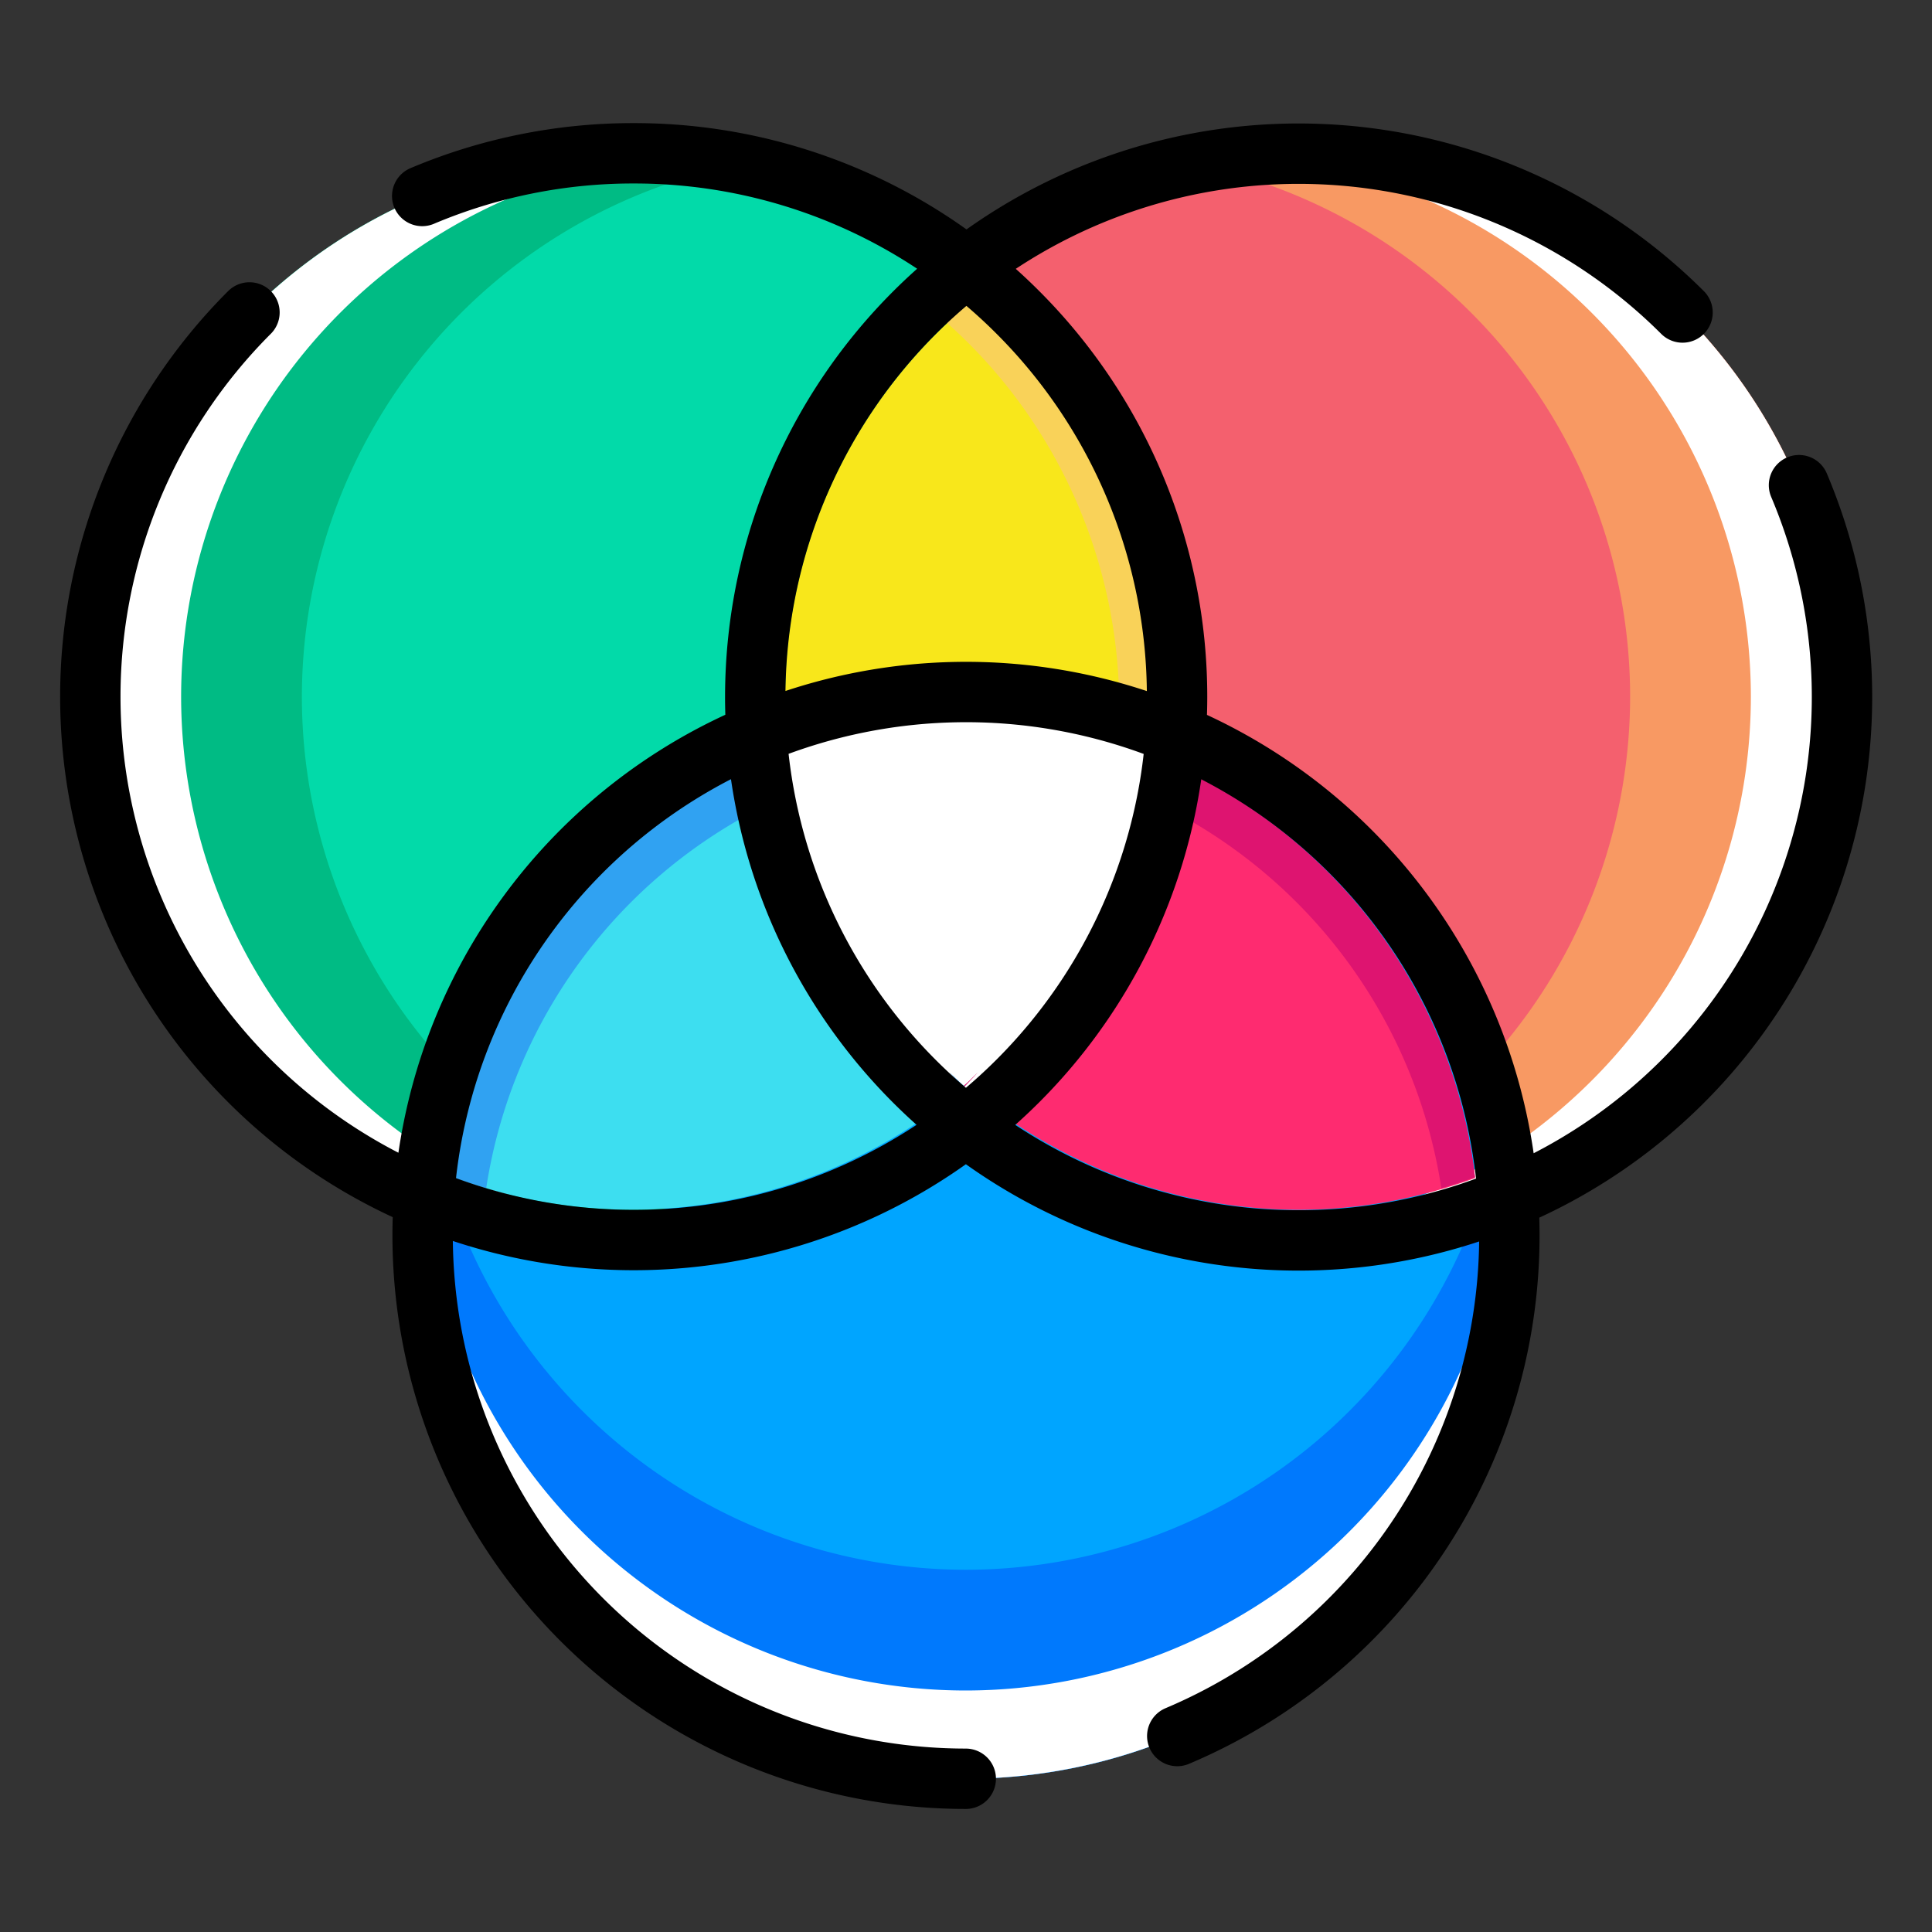 <svg xmlns="http://www.w3.org/2000/svg" width="32" height="32" id="geometry"><rect width="100%" height="100%" fill="#333333" stroke="none"/><g color="#000" transform="translate(736 -1171.362)"><circle cx="-714.496" cy="1182.901" fill="#f4606e" overflow="visible" style="isolation:auto;mix-blend-mode:normal" r="9"></circle><path fill="#f89963" style="isolation:auto;mix-blend-mode:normal" d="M-714.496 153.54a9 9 0 0 0-1.734.177 9 9 0 0 1 7.23 8.822 9 9 0 0 1-7.266 8.822 9 9 0 0 0 1.77.178 9 9 0 0 0 9-9 9 9 0 0 0-9-9z" overflow="visible" transform="translate(0 1020.362)"></path><circle style="isolation:auto;mix-blend-mode:normal" cx="-725.504" cy="1182.901" r="9" fill="#02daa9" overflow="visible"></circle><circle style="isolation:auto;mix-blend-mode:normal" cx="-720.004" cy="1191.824" r="9" fill="#00a5ff" overflow="visible"></circle><path fill="#00bb84" style="isolation:auto;mix-blend-mode:normal" d="M-725.504 153.54a9 9 0 0 0-9 9 9 9 0 0 0 9 9 9 9 0 0 0 1.734-.179 9 9 0 0 1-7.23-8.822 9 9 0 0 1 7.266-8.822 9 9 0 0 0-1.77-.178z" overflow="visible" transform="translate(0 1020.362)"></path><path fill="#0079fd" style="isolation:auto;mix-blend-mode:normal" d="M-728.83 169.717a9 9 0 0 0-.174 1.744 9 9 0 0 0 9 9 9 9 0 0 0 9-9 9 9 0 0 0-.174-1.717 9 9 0 0 1-8.826 7.256 9 9 0 0 1-8.826-7.283z" overflow="visible" transform="translate(0 1020.362)"></path><path fill="#fff" style="isolation:auto;mix-blend-mode:normal" d="M-714.496 153.54a9 9 0 0 0-.764.036 9 9 0 0 1 8.26 8.963 9 9 0 0 1-8.246 8.963 9 9 0 0 0 .75.037 9 9 0 0 0 9-9 9 9 0 0 0-9-9z" overflow="visible" transform="translate(0 1020.362)"></path><path fill="#fe2b70" d="M-720.852 1183.368a8.5 8.5 0 0 0-1.797.386 8.5 8.5 0 0 1 1.797-.386zm2.153.06a8.5 8.5 0 0 1 .818.172 8.5 8.5 0 0 0-.818-.171zm.818.172a8.5 8.5 0 0 1 .81.254 8.5 8.5 0 0 0-.81-.254zm.81.254a8.5 8.5 0 0 1-2.923 5.506 8.5 8.5 0 0 0 5.498 2.041 8.5 8.5 0 0 0 2.927-.527 8.5 8.5 0 0 0-5.502-7.02z" overflow="visible" style="isolation:auto;mix-blend-mode:normal"></path><path fill="#fff" style="isolation:auto;mix-blend-mode:normal" d="M-725.504 153.54a9 9 0 0 0-9 9 9 9 0 0 0 9 9 9 9 0 0 0 .754-.038 9 9 0 0 1-8.25-8.963 9 9 0 0 1 8.236-8.963 9 9 0 0 0-.74-.037z" overflow="visible" transform="translate(0 1020.362)"></path><path fill="#3ddef0" d="M-720.873 1183.323a8.547 8.547 0 0 0-1.806.39 8.547 8.547 0 0 1 1.806-.39zm-2.09.493a8.547 8.547 0 0 0-.005 0 8.547 8.547 0 0 1 .006 0zm-.005 0a8.547 8.547 0 0 0-5.538 7.045 8.547 8.547 0 0 0 2.955.538 8.547 8.547 0 0 0 8.486-7.583 8.547 8.547 0 0 0-.006 0 8.547 8.547 0 0 1-2.951 5.542 8.547 8.547 0 0 1-2.946-5.54z" overflow="visible" style="isolation:auto;mix-blend-mode:normal"></path><path fill="#f8e71b" d="M-719.994 1176.43a8.5 8.5 0 0 0-3.002 6.47 8.5 8.5 0 0 0 .06.96 8.5 8.5 0 0 1 .006 0 8.5 8.5 0 0 1-.002-.01 8.5 8.5 0 0 1 .283-.096 8.5 8.5 0 0 1 1.797-.387 8.5 8.5 0 0 1 .848-.043 8.5 8.5 0 0 1 .453.014 8.5 8.5 0 0 1 .797.084 8.5 8.5 0 0 1 .049.01 8.5 8.5 0 0 0 .002 0 8.5 8.5 0 0 1 1.633.426 8.5 8.5 0 0 0 .066-.953 8.5 8.5 0 0 0-2.99-6.471zm2.923 7.424a8.5 8.5 0 0 1-2.316 4.933 8.5 8.5 0 0 0 2.316-4.933zm-5.865.01a8.5 8.5 0 0 0 .36 1.66 8.5 8.5 0 0 1-.36-1.66zm.362 1.664a8.5 8.5 0 0 0 .296.783 8.5 8.5 0 0 1-.296-.783zm.322.834a8.5 8.5 0 0 0 .336.68 8.5 8.5 0 0 1-.336-.68zm.49.93a8.5 8.5 0 0 0 .3.476 8.5 8.5 0 0 1-.3-.476zm.473.703a8.5 8.5 0 0 0 .34.431 8.5 8.5 0 0 1-.34-.431zm.592.703a8.5 8.5 0 0 0 .337.355 8.5 8.5 0 0 1-.337-.355z" overflow="visible" style="isolation:auto;mix-blend-mode:normal"></path><path fill="#fff" style="isolation:auto;mix-blend-mode:normal" d="M-711.04 170.72a9 9 0 0 1-8.964 8.28 9 9 0 0 1-8.965-8.248 9 9 0 0 0-.035.709 9 9 0 0 0 9 9 9 9 0 0 0 9-9 9 9 0 0 0-.035-.74z" overflow="visible" transform="translate(0 1020.362)"></path><path fill="#fff" style="isolation:auto;mix-blend-mode:normal" d="M-720 1182.765a10.099 10.099 0 0 0-1.007.05 10.099 10.099 0 0 0-2.135.46 10.099 10.099 0 0 0-.336.115 10.099 10.099 0 0 0 0 .023 10.099 10.099 0 0 0-.006 0 10.099 10.099 0 0 0 3.48 6.546 10.099 10.099 0 0 0 3.488-6.553 10.099 10.099 0 0 0-1.94-.506 10.099 10.099 0 0 0-.059 0 10.099 10.099 0 0 0-.946-.101 10.099 10.099 0 0 0-.539-.023z" overflow="visible"></path><path fill="#de1470" d="M-716.304 1184.158a8.548 8.548 0 0 1 4.735 6.702 8.94 8.94 0 0 1-.558.182 8.522 8.522 0 0 0-4.48-6.264c-.393-.416-.393-.416.303-.62zm-3.499 4.966a8.67 8.67 0 0 1-.232.246c-.005 0-.011-.01-.016-.012l.035-.031c.075-.064.141-.136.213-.203zm-.271.213c.007.01.014.013.021.019-.007-.01-.014-.011-.021-.017zm-.5.5c.007.01.014.01.021.019-.007-.01-.014-.01-.021-.02z" overflow="visible" style="isolation:auto;mix-blend-mode:normal"></path><path fill="#f9d259" d="M-716.787 1183.569a8.547 8.547 0 0 0-3.43-7.539 8.575 8.575 0 0 0-.437.393 8.522 8.522 0 0 1 3.189 6.89c.465.05.465.05.678.256z" overflow="visible" style="isolation:auto;mix-blend-mode:normal"></path><path fill="#30a2f2" style="isolation:auto;mix-blend-mode:normal" d="M-722.969 163.453a8.546 8.546 0 0 0-5.537 7.045c.184.069.371.126.559.182a8.524 8.524 0 0 1 5.086-6.551 8.511 8.511 0 0 1-.108-.672v-.004zm2.698 5.309c.076.083.152.165.232.246l.016-.012-.036-.031c-.074-.064-.14-.137-.212-.203zm.271.213-.021.02.021-.018v-.002zm.5.5c-.007.006-.015.01-.021.02.007-.007.014-.01.021-.02z" overflow="visible" transform="translate(0 1020.362)"></path><path fill="none" stroke="#000" stroke-linecap="round" stroke-linejoin="round" d="M-729.007 1174.608a8.97 8.97 0 013.503-.707 8.972 8.972 0 016.364 2.636 9 9 0 11-12.728 0M-706.203 1179.398a9 9 0 11-1.929-2.86M-720.004 1200.824a9 9 0 113.503-.708" overflow="visible" style="isolation:auto;mix-blend-mode:normal"></path></g></svg>